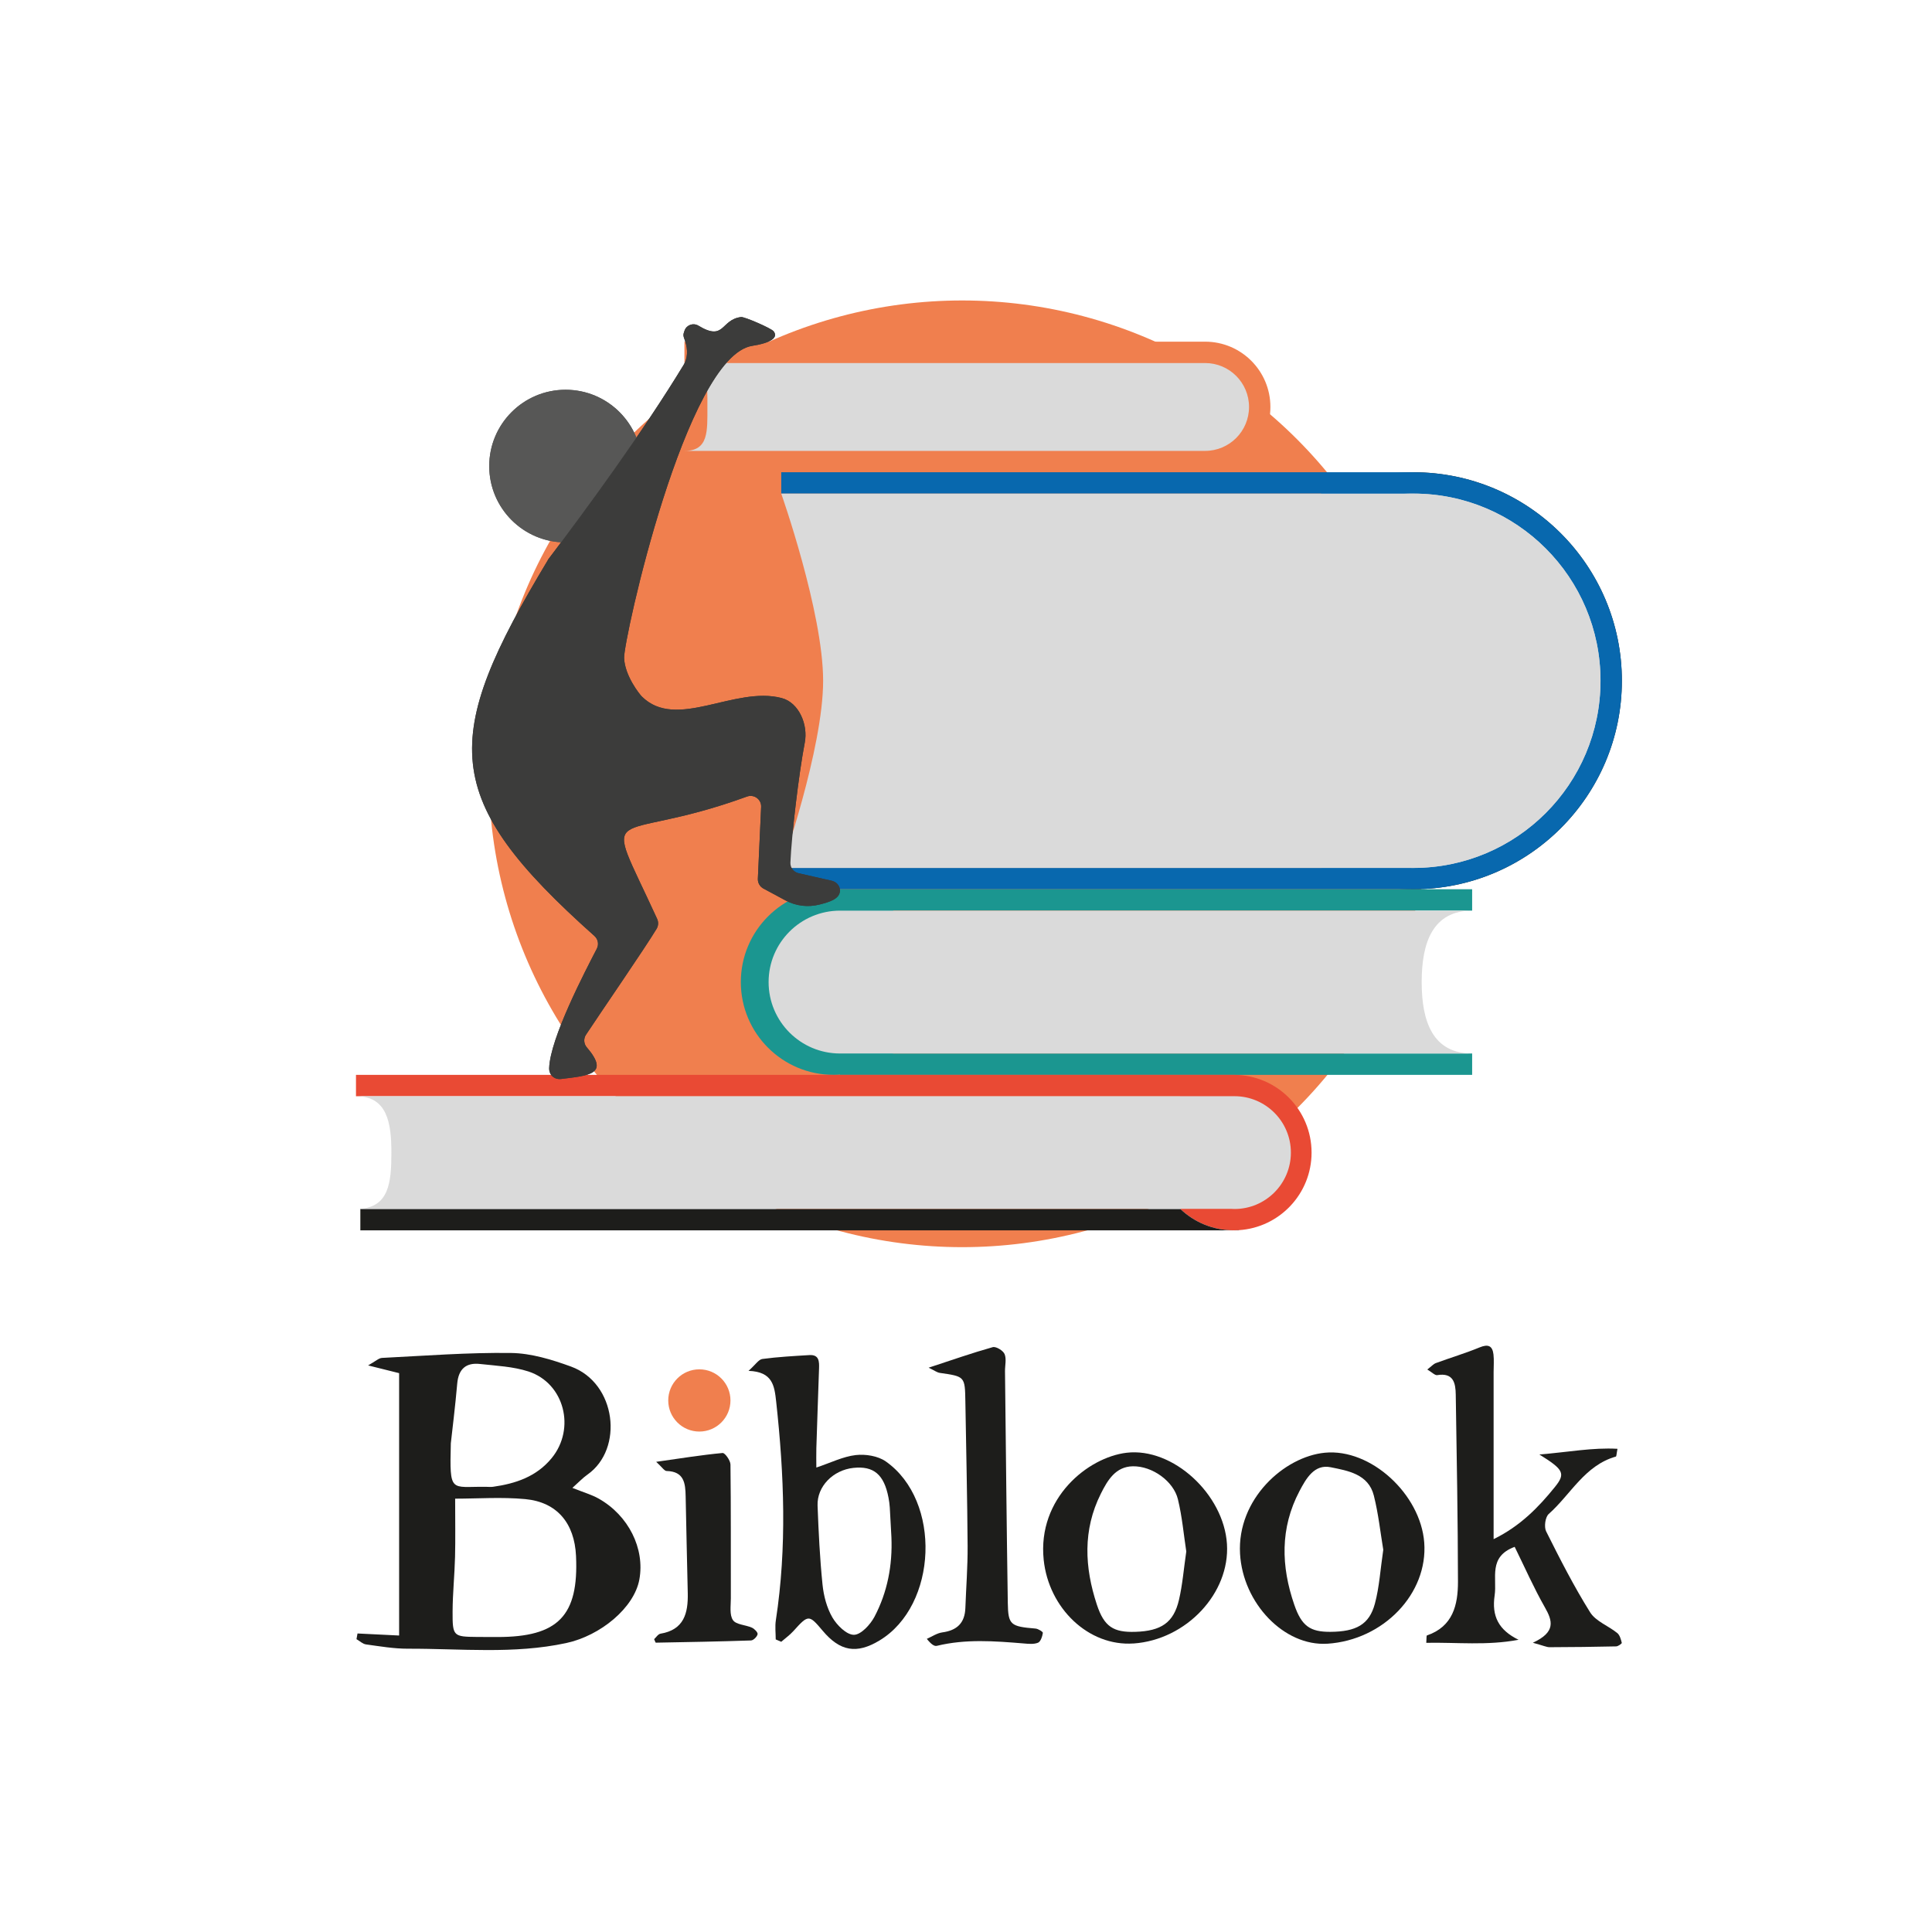 <?xml version="1.0" encoding="UTF-8"?>
<svg id="Calque_1" data-name="Calque 1" xmlns="http://www.w3.org/2000/svg" viewBox="0 0 566.93 566.93">
  <defs>
    <style>
      .cls-1 {
        fill: #575756;
      }

      .cls-2 {
        fill: #f07f4e;
      }

      .cls-3 {
        fill: #dadada;
      }

      .cls-4 {
        fill: #0868ae;
      }

      .cls-5 {
        fill: #3c3c3b;
      }

      .cls-6 {
        fill: #e94a34;
      }

      .cls-7 {
        fill: #1b9690;
      }

      .cls-8 {
        fill: #1d1d1b;
      }
    </style>
  </defs>
  <circle class="cls-2" cx="282.34" cy="227.07" r="138.9"/>
  <circle class="cls-8" cx="414.74" cy="199.76" r="61.18"/>
  <path class="cls-2" d="M372.79,119.42c0,10.58-8.58,19.16-19.16,19.16H200.84v-6.27h138.62c-3.1-3.4-4.99-7.93-4.99-12.89s1.9-9.5,5-12.9H200.84v-6.26h152.79c10.58,0,19.16,8.57,19.16,19.16Z"/>
  <path class="cls-3" d="M366.52,119.42c0,7.12-5.77,12.89-12.89,12.89H200.84c7.12,0,6.74-5.77,6.74-12.89s.38-12.89-6.74-12.89h152.79c7.12,0,12.89,5.77,12.89,12.89Z"/>
  <path class="cls-4" d="M475.93,199.76c0,33.79-27.4,61.18-61.19,61.18H229.25v-6.26h158.5c-20.25-9.97-34.19-30.82-34.19-54.92s13.94-44.95,34.19-54.92H229.25v-6.26h185.49c33.79,0,61.19,27.39,61.19,61.18Z"/>
  <path class="cls-7" d="M431.99,267.21h-169.98c6.01,5,9.84,12.54,9.84,20.97s-3.83,15.96-9.83,20.96h169.97v6.27H246.5v-.07c-.62,.05-1.25,.07-1.88,.07-15.04,0-27.23-12.19-27.23-27.23s12.19-27.24,27.23-27.24c.63,0,1.26,.02,1.88,.07v-.07h185.49v6.27Z"/>
  <path class="cls-6" d="M384.87,338.22c0,12.1-9.43,22-21.33,22.76-.49,.03-.98,.05-1.48,.05-6.09,0-11.61-2.38-15.7-6.27-4.38-4.15-7.11-10.03-7.11-16.54s2.73-12.39,7.11-16.54H104.46v-6.27H362.25c12.5,.1,22.62,10.27,22.62,22.81Z"/>
  <path class="cls-8" d="M362.06,361.03H105.74v-6.27h240.62c4.09,3.89,9.61,6.27,15.7,6.27Z"/>
  <path class="cls-8" d="M363.54,360.98v.05h-1.48c.5,0,.99-.02,1.48-.05Z"/>
  <circle class="cls-1" cx="165.96" cy="136.77" r="22.4"/>
  <path class="cls-3" d="M431.99,309.14H246.5c-11.58,0-20.96-9.39-20.96-20.96s9.39-20.96,20.96-20.96h185.49c-11.58,0-14.81,9.39-14.81,20.96s3.24,20.96,14.81,20.96Z"/>
  <circle class="cls-3" cx="414.74" cy="199.76" r="54.92"/>
  <path class="cls-5" d="M160.78,164.34c-31.6,52.51-31.69,69.91,13.66,110.32,1.05,.94,1.34,2.46,.7,3.71-3.42,6.61-13.73,26.32-13.99,35.06-.06,2.01,1.51,3.43,3.51,3.19,8.16-1.01,14.33-1.35,7.52-9.3-.89-1.04-.98-2.54-.23-3.68,4.2-6.38,17.3-25.4,20.73-31.1,.53-.88,.58-1.98,.15-2.91-16.56-36.15-14.53-21,26.38-35.89,2.07-.75,4.25,.84,4.14,3.05-.28,6.17-.77,16.74-.96,21.08-.05,1.19,.58,2.3,1.62,2.86l6.51,3.5c3.05,1.64,6.6,2.06,9.96,1.2,2.98-.76,5.9-1.63,6-4.03,.06-1.42-1.02-2.63-2.41-2.95-2.44-.55-6.93-1.57-9.74-2.21-1.45-.33-2.45-1.63-2.39-3.12,.34-8.01,2.43-25.93,4.22-35.24,1-5.18-1.67-11.69-6.78-13.04-13.83-3.65-30.9,9.64-41.04-.46-.69-.69-4.99-6.07-5.2-11.29-.21-5.22,18.14-88.58,37.6-91.61,5.47-.85,7.72-2.43,6.27-4.27-.7-.89-8.56-4.3-9.54-4.18-6.08,.76-4.74,7.24-12.51,2.54-1.52-.92-3.49-.24-4.08,1.43-.46,1.32-.44,1.38,.11,2.93,.99,2.79,.71,5.34-.35,7.09-11.77,19.41-28.42,42.17-39.7,57.04-.07,.09-.13,.17-.18,.27Z"/>
  <path class="cls-3" d="M469.65,199.76c0,30.33-24.59,54.93-54.91,54.93H229.25s12.29-34.85,12.29-54.93-12.29-54.91-12.29-54.91h185.49c30.32,0,54.91,24.59,54.91,54.91Z"/>
  <circle class="cls-1" cx="165.96" cy="136.77" r="22.4"/>
  <path class="cls-5" d="M160.78,164.34c-31.6,52.51-31.69,69.91,13.66,110.32,1.05,.94,1.34,2.46,.7,3.71-3.42,6.61-13.73,26.32-13.99,35.06-.06,2.01,1.51,3.43,3.51,3.19,8.16-1.01,14.33-1.35,7.52-9.3-.89-1.04-.98-2.54-.23-3.68,4.2-6.38,17.3-25.4,20.73-31.1,.53-.88,.58-1.98,.15-2.91-16.56-36.15-14.53-21,26.38-35.89,2.07-.75,4.25,.84,4.14,3.05-.28,6.17-.77,16.74-.96,21.08-.05,1.19,.58,2.3,1.62,2.86l6.51,3.5c3.05,1.64,6.6,2.06,9.96,1.2,2.98-.76,5.9-1.63,6-4.03,.06-1.42-1.02-2.63-2.41-2.95-2.44-.55-6.93-1.57-9.74-2.21-1.45-.33-2.45-1.63-2.39-3.12,.34-8.01,2.43-25.93,4.22-35.24,1-5.18-1.67-11.69-6.78-13.04-13.83-3.65-30.9,9.64-41.04-.46-.69-.69-4.99-6.07-5.2-11.29-.21-5.22,18.14-88.58,37.6-91.61,5.47-.85,7.72-2.43,6.27-4.27-.7-.89-8.56-4.3-9.54-4.18-6.08,.76-4.74,7.24-12.51,2.54-1.52-.92-3.49-.24-4.08,1.43-.46,1.32-.44,1.38,.11,2.93,.99,2.79,.71,5.34-.35,7.09-11.77,19.41-28.42,42.17-39.7,57.04-.07,.09-.13,.17-.18,.27Z"/>
  <path class="cls-8" d="M167.97,436.61c3.25,1.31,5.62,1.97,7.7,3.14,8.78,4.95,13.59,14.67,11.95,23.72-1.51,8.32-11.39,16.5-21.46,18.67-15.42,3.32-30.96,1.61-46.46,1.66-4.1,.01-8.22-.7-12.3-1.26-.98-.14-1.86-1.01-2.79-1.54l.3-1.67c3.82,.19,7.63,.37,12.21,.6v-76.99c-2.35-.59-5.02-1.25-9.1-2.27,2.22-1.24,3.12-2.15,4.06-2.2,12.63-.63,25.28-1.62,37.9-1.45,5.88,.08,11.94,1.94,17.56,3.98,13.36,4.85,15.57,24.2,4.83,31.72-1.35,.95-2.5,2.19-4.42,3.9Zm-34.41,3.16c0,6.43,.1,11.74-.03,17.06-.13,5.36-.7,10.72-.72,16.08-.03,7.27,.21,7.37,7.25,7.44,1.95,.02,3.91,.02,5.86,.02,17.87,.02,23.93-6.22,23.11-23.79-.45-9.61-5.56-15.8-14.9-16.68-6.94-.65-13.99-.13-20.57-.13Zm-1.27-16.25c-.36,14.84-.12,12.66,10.17,12.77,.73,0,1.47,.09,2.19,0,6.65-.93,12.77-2.97,17.23-8.41,7.11-8.67,3.74-21.99-6.81-25.43-4.5-1.46-9.44-1.67-14.21-2.2-4.1-.46-6.31,1.46-6.69,5.74-.59,6.78-1.44,13.53-1.88,17.54Z"/>
  <path class="cls-8" d="M449.81,482.05c6.79-3.15,5.79-6.41,3.51-10.41-3.23-5.67-5.87-11.68-8.85-17.73-7.85,2.91-5.12,9.16-5.88,14.26-.9,6.07,1.16,10.15,7.02,13.01-9.26,1.75-18.14,.72-27.08,.89,.1-1.3,.02-2.1,.19-2.16,7.64-2.61,9.12-8.98,9.11-15.77-.03-18.3-.36-36.59-.65-54.88-.05-3.4-.66-6.53-5.43-5.74-.69,.11-1.55-.84-2.92-1.65,1.18-.9,1.78-1.61,2.53-1.89,4.26-1.57,8.64-2.87,12.83-4.6,2.51-1.03,3.76-.48,4.06,2.08,.19,1.69,.04,3.41,.04,5.12v49.07c7.82-3.83,13.16-9.34,17.95-15.26,3.26-4.02,2.6-5.15-4.52-9.58,8.59-.7,15.54-2.08,22.92-1.67-.29,1.43-.28,2.22-.48,2.28-9.14,2.59-13.24,11.12-19.7,16.85-1.02,.9-1.41,3.79-.76,5.09,4.03,8.06,8.14,16.13,12.91,23.76,1.65,2.64,5.35,3.96,7.96,6.08,.75,.61,1.08,1.86,1.33,2.88,.05,.22-1.07,1.03-1.66,1.04-6.5,.15-13.01,.22-19.52,.24-.88,0-1.76-.45-4.93-1.31Z"/>
  <path class="cls-8" d="M227.63,481.1c0-1.89-.25-3.82,.04-5.67,3.28-21.38,2.43-42.75,.09-64.15-.51-4.61-1-8.77-8.11-9.01,2.06-1.84,2.96-3.34,4.05-3.49,4.57-.61,9.19-.86,13.8-1.14,2.9-.18,2.91,1.93,2.84,3.96-.26,7.79-.55,15.59-.79,23.38-.06,1.86,0,3.72,0,5.66,4.23-1.41,7.81-3.23,11.55-3.66,2.87-.33,6.52,.25,8.82,1.86,16.44,11.54,15.22,42.28-1.86,52.56-6.69,4.03-11.56,3.19-16.66-2.88-4.03-4.79-4.2-4.76-8.6,.12-1.05,1.16-2.36,2.09-3.55,3.13-.53-.23-1.06-.46-1.59-.68Zm33.95-30.01c-.16-2.91-.3-5.83-.48-8.74-.06-.97-.2-1.94-.38-2.89-1.3-6.78-4.35-9.35-10.29-8.72-5.97,.63-10.73,5.45-10.52,11.07,.29,7.73,.67,15.47,1.45,23.16,.34,3.31,1.25,6.82,2.9,9.66,1.33,2.28,4.16,5.1,6.31,5.09,2.06,0,4.81-2.98,6.04-5.3,3.81-7.23,5.31-15.12,4.97-23.33Z"/>
  <path class="cls-8" d="M389.48,482.33c-12.6,.81-24.78-11.82-25.6-26.41-.89-16.02,12.94-28.47,24.89-29.63,13.51-1.31,28.08,12.19,29.16,26.34,1.14,14.98-11.95,28.65-28.45,29.71Zm16.43-27.57c-.83-4.93-1.41-10.51-2.77-15.9-1.59-6.32-7.64-7.29-12.67-8.31-4.8-.97-7.2,3.3-9.16,7.02-5.71,10.85-5.4,22.06-1.51,33.34,2.16,6.26,4.66,7.98,10.62,7.94,7.53-.06,11.37-2.13,13.02-8.23,1.32-4.89,1.61-10.06,2.47-15.85Z"/>
  <path class="cls-8" d="M332.63,482.26c-13.19,.92-24.9-10.33-26.37-24.56-1.87-18.12,13.01-30.06,24.32-31.4,13.64-1.62,28.54,12.21,29.46,26.77,.92,14.44-11.92,28.12-27.42,29.2Zm15.48-26.96c-.75-4.87-1.21-10.21-2.46-15.35-1.28-5.28-7.49-9.77-13.22-9.68-5.06,.09-7.4,4.05-9.4,8.05-5.34,10.67-4.77,21.62-1.16,32.56,2.14,6.49,4.89,8.17,11.28,7.97,7.6-.24,11.26-2.7,12.81-9.38,1.04-4.46,1.4-9.08,2.14-14.16Z"/>
  <path class="cls-8" d="M272.48,401.34c6.95-2.28,12.84-4.35,18.83-6.03,.95-.27,3.05,1,3.48,2.04,.6,1.45,.1,3.34,.12,5.05,.26,22.65,.47,45.31,.82,67.96,.1,6.48,.81,6.92,8.15,7.53,.79,.07,2.19,.95,2.14,1.27-.16,1.05-.65,2.56-1.42,2.88-1.25,.51-2.84,.33-4.27,.21-8.5-.7-16.99-1.35-25.43,.71-.74,.18-1.68-.48-2.93-2.05,1.51-.66,2.98-1.69,4.55-1.9,4.3-.58,6.6-2.75,6.76-7.14,.22-6.06,.7-12.13,.66-18.19-.09-14.12-.43-28.24-.66-42.37-.12-7.42-.12-7.39-7.5-8.45-.84-.12-1.61-.73-3.29-1.53Z"/>
  <path class="cls-8" d="M191.95,481c.56-.5,1.15-1.49,1.88-1.61,6.9-1.14,8.11-6.04,7.99-11.84-.19-9.47-.46-18.94-.62-28.42-.07-3.9-.45-7.35-5.6-7.48-.67-.02-1.32-1.12-3.05-2.69,7.27-1.03,13.36-2.02,19.49-2.59,.69-.06,2.29,2.18,2.31,3.37,.16,13.1,.08,26.2,.11,39.3,0,2.17-.44,4.82,.62,6.37,.92,1.36,3.71,1.38,5.57,2.22,.74,.33,1.77,1.4,1.66,1.92-.16,.74-1.22,1.8-1.93,1.83-9.31,.32-18.63,.48-27.94,.65-.1,0-.2-.41-.48-1.01Z"/>
  <circle class="cls-2" cx="205.22" cy="410.95" r="9.13"/>
  <path class="cls-3" d="M378.8,338.22c0,9.14-7.42,16.55-16.55,16.55-.34,0-.69-.01-1.02-.04H105.48c8.66-.52,9.37-7.71,9.37-16.51s-1.25-16.55-10.39-16.55H362.25c9.13,0,16.55,7.41,16.55,16.55Z"/>
</svg>